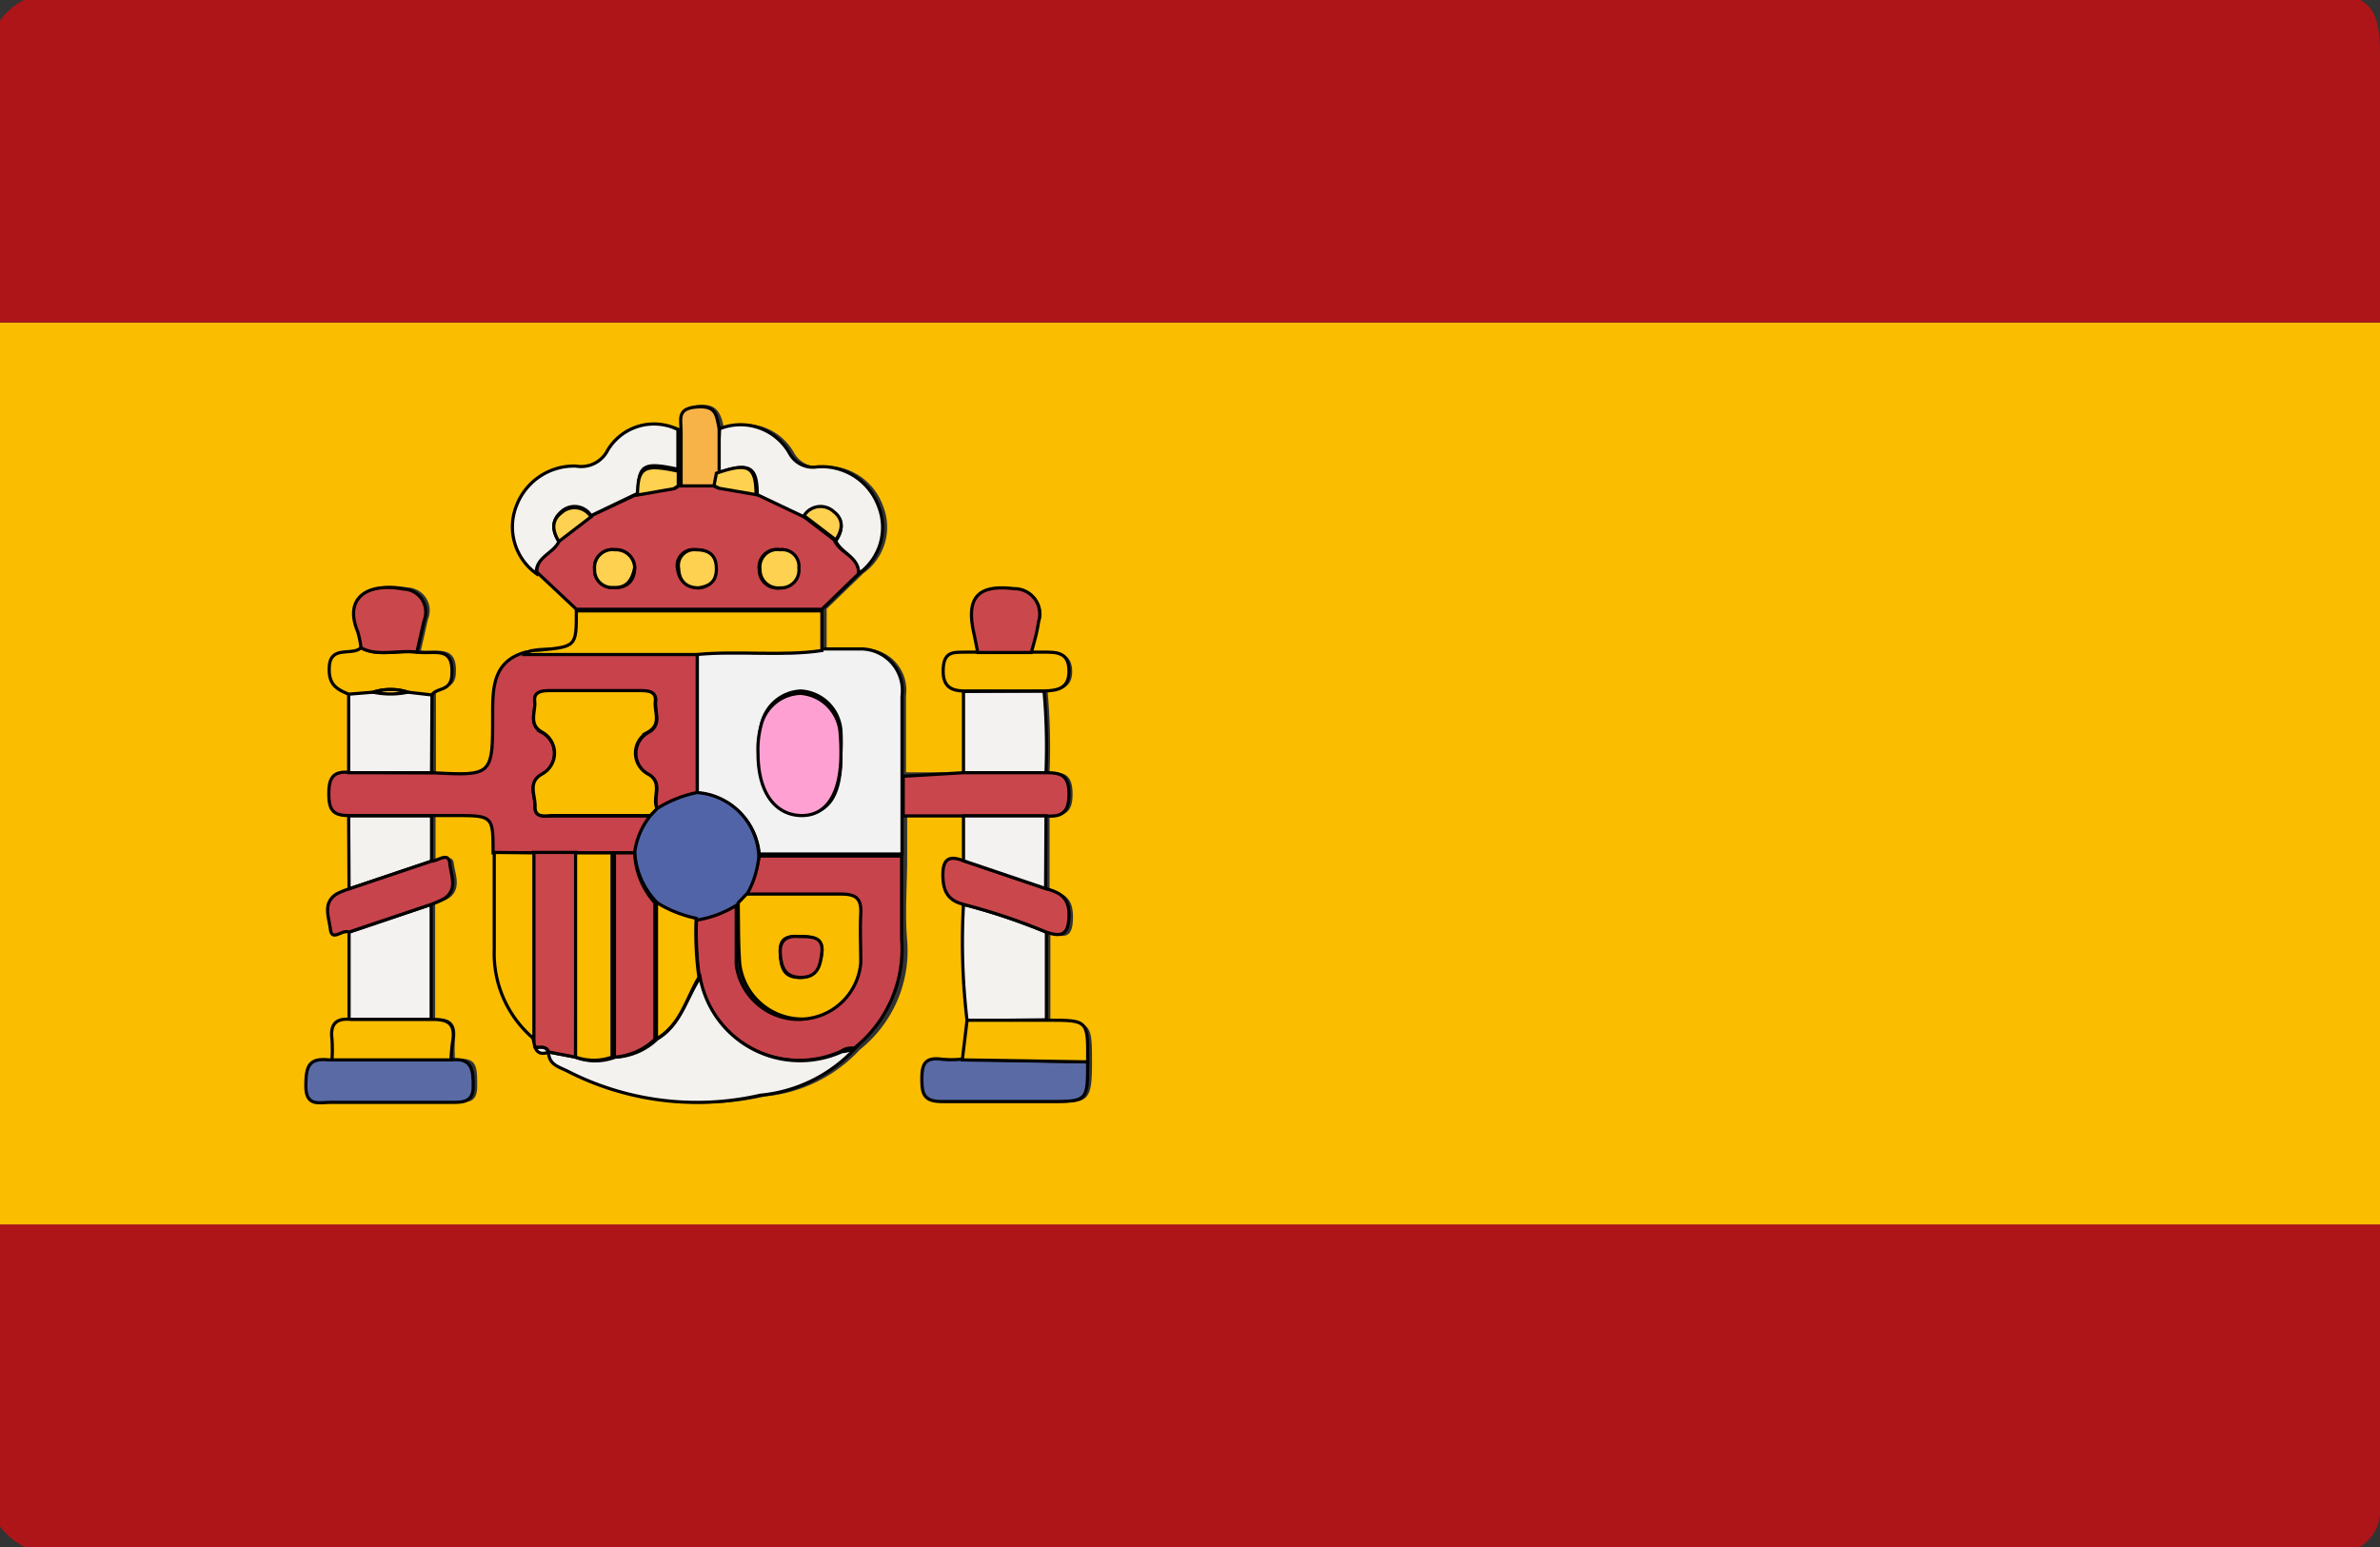 <svg id="Capa_1" data-name="Capa 1" xmlns="http://www.w3.org/2000/svg" viewBox="0 0 60 39"><rect x="0" y="0" width="60" height="39" fill="#333333" stroke="none"/><defs><style>.cls-1,.cls-8{fill:#fabd00;}.cls-2{fill:#ad1519;}.cls-3{fill:#c8424b;}.cls-10,.cls-11,.cls-12,.cls-13,.cls-14,.cls-15,.cls-3,.cls-4,.cls-5,.cls-6,.cls-7,.cls-8,.cls-9{stroke:#000;stroke-miterlimit:10;stroke-width:0.08px;}.cls-4{fill:#f3f2f2;}.cls-5{fill:#c9464c;}.cls-6{fill:#c8444c;}.cls-7{fill:#f4f2ee;}.cls-9{fill:#f4f2f0;}.cls-10{fill:#ca484b;}.cls-11{fill:#596aa4;}.cls-12{fill:#f8b348;}.cls-13{fill:#5264a8;}.cls-14{fill:#fea1d2;}.cls-15{fill:#fed150;}</style></defs><title>Mesa de trabajo 1 copia</title><path class="cls-1" d="M60,8.13c0,1.2,0,2.41,0,3.62V30.17c0,.24,0,.47,0,.71H0V8.13H60ZM26,16.45c.08-.26.16-.52.22-.78a.64.64,0,0,0-.62-.84c-.95-.11-1.25.23-1,1.16l.09.45h-.28c-.28,0-.57-.08-.59.39s.15.59.54.59l0,2.05-1.52,0c0-.65,0-1.29,0-1.93a1.05,1.05,0,0,0-1.07-1.19c-.3,0-.62,0-.93,0l0-1,.93-.9a1.43,1.43,0,0,0,.49-1.7,1.52,1.52,0,0,0-1.55-1,.67.67,0,0,1-.7-.35,1.42,1.42,0,0,0-1.76-.61c-.07-.35-.16-.63-.65-.58s-.33.37-.39.62a1.36,1.36,0,0,0-1.77.52.75.75,0,0,1-.8.4,1.55,1.55,0,0,0-1.5,1,1.45,1.45,0,0,0,.5,1.71l1,.94c0,.9,0,.9-.91.93-.13,0-.27,0-.37.11-.85.23-.83.91-.83,1.59,0,1.53,0,1.53-1.54,1.45v-2c.13-.19.46-.08.5-.47.06-.79-.48-.56-.88-.61l.18-.79a.58.58,0,0,0-.52-.8c-.91-.17-1.51.22-1.15,1.08a2.36,2.36,0,0,1,.08.4c-.23.22-.78-.09-.8.53,0,.41.2.52.49.64v2c-.4,0-.51.15-.5.54s.09.58.5.55v1.84a1.79,1.79,0,0,0-.32.13c-.35.23-.19.6-.15.89s.3,0,.46.07c0,.73,0,1.47,0,2.2-.38,0-.53.12-.48.5a4.51,4.51,0,0,1,0,.52c-.5,0-.6.2-.59.66s.34.41.63.41c1,0,2,0,3,0,.27,0,.59.11.59-.39s0-.74-.56-.68a4.51,4.51,0,0,1,0-.52c.05-.4-.14-.53-.5-.5V22.8a3.09,3.09,0,0,0,.32-.14c.36-.23.19-.6.15-.89s-.3,0-.46-.06V20.57l.58,0c.95,0,.95,0,1,.94s0,1.64,0,2.45a2.81,2.81,0,0,0,1,2.25l.05.22c.07.17.2.16.34.12h0c0,.33.28.38.49.49a7.15,7.15,0,0,0,4.85.6,3.73,3.73,0,0,0,2.39-1.18,3.19,3.19,0,0,0,1.19-2.75c-.06-.69,0-1.4,0-2.09,0-.35,0-.7,0-1.05l1.52,0V21.7c-.34-.13-.51-.1-.52.35s.13.65.52.75a16.86,16.86,0,0,0,.09,2.93l-.12,1a2.37,2.37,0,0,1-.53,0c-.41,0-.49.14-.48.5s0,.58.5.57c.89,0,1.79,0,2.68,0s1,0,1-1,0-1.05-1-1.06h-.05l0-2.21c.38.13.57.1.57-.41s-.24-.59-.59-.69V20.57c.39,0,.58-.08.58-.55s-.19-.57-.58-.54a15.79,15.79,0,0,0-.05-2.06c.34,0,.63-.09.62-.51s-.31-.49-.65-.46C26.19,16.46,26.09,16.45,26,16.45Z"/><path class="cls-2" d="M60,8.13H0V.52A1.68,1.68,0,0,1,1.56-.17H58.44c1.25,0,1.56.3,1.56,1.55C60,3.64,60,5.88,60,8.13Z"/><path class="cls-2" d="M0,30.87H60c0,2.38,0,4.76,0,7.14a1.06,1.06,0,0,1-1.08,1.14c-.15,0-.31,0-.47,0H1.56A1.68,1.68,0,0,1,0,38.48Z"/><path class="cls-3" d="M10.88,19.48c1.54.08,1.54.08,1.54-1.45,0-.68,0-1.36.83-1.59l4.33,0V20a3.05,3.05,0,0,0-1,.4c-.15-.27.17-.66-.24-.88a.6.6,0,0,1,0-1.05c.36-.2.16-.52.19-.78s-.21-.27-.41-.27H13.89c-.2,0-.44,0-.41.27s-.17.58.19.78a.6.6,0,0,1,0,1.05c-.38.21-.17.55-.18.83s.28.22.45.22H16.4a1.85,1.85,0,0,0-.37.93h-3.6c0-.94,0-.94-1-.94l-.58,0H8.79c-.41,0-.5-.16-.5-.55s.1-.57.5-.54Z"/><path class="cls-4" d="M17.58,20V16.46c1.05-.06,2.11.05,3.16-.1.31,0,.63,0,.93,0a1.05,1.05,0,0,1,1.07,1.19c0,.64,0,1.28,0,1.93v1l0,1.05H19.14A1.68,1.68,0,0,0,17.58,20Zm3.62-1a5.61,5.61,0,0,0,0-.58,1.08,1.08,0,0,0-1-1,1.06,1.06,0,0,0-1,.83,2.32,2.32,0,0,0-.07.69c0,1,.36,1.57,1.08,1.58S21.21,20,21.2,19Z"/><path class="cls-5" d="M21.65,14.46l-.93.9-6.19,0-1-.94c0-.42.44-.51.57-.81L14.9,13l1.18-.55.92-.16.11-.07H18l.12.06.93.16,1.18.56.8.61C21.21,14,21.67,14,21.65,14.46Zm-2,.36a.45.45,0,0,0,.47-.5.42.42,0,0,0-.47-.46.44.44,0,0,0-.51.49A.46.46,0,0,0,19.67,14.82ZM16,14.31a.47.47,0,0,0-.5-.45.45.45,0,0,0-.51.49.44.44,0,0,0,.48.46C15.84,14.83,16,14.61,16,14.31Zm1.58.51c.26,0,.45-.16.45-.48s-.18-.49-.51-.48a.4.4,0,0,0-.44.48C17.12,14.64,17.3,14.79,17.61,14.82Z"/><path class="cls-6" d="M19.14,21.58h3.59c0,.69,0,1.4,0,2.09a3.19,3.19,0,0,1-1.19,2.75c-.11,0-.22,0-.33.08a2.56,2.56,0,0,1-3.58-1.87,8.31,8.31,0,0,1-.07-1.49,2.69,2.69,0,0,0,1-.39c0,.52,0,1,0,1.57a1.59,1.59,0,0,0,1.61,1.38,1.55,1.55,0,0,0,1.44-1.42c0-.41,0-.82,0-1.23s-.11-.51-.49-.5c-.8,0-1.6,0-2.39,0A2.32,2.32,0,0,0,19.14,21.58Z"/><path class="cls-7" d="M17.65,24.64a2.56,2.56,0,0,0,3.58,1.87c.11,0,.22-.05.33-.08a3.73,3.73,0,0,1-2.39,1.18,7.15,7.15,0,0,1-4.85-.6c-.21-.11-.49-.16-.49-.49l.68.13a1.38,1.38,0,0,0,1,0,1.63,1.63,0,0,0,1.06-.46C17.16,25.84,17.3,25.17,17.65,24.64Z"/><path class="cls-8" d="M14.53,15.4l6.19,0c0,.34,0,.67,0,1-1,.15-2.11,0-3.16.1l-4.33,0c.1-.12.24-.1.37-.11C14.53,16.3,14.53,16.3,14.53,15.4Z"/><path class="cls-7" d="M14.09,13.65c-.13.3-.59.39-.57.81a1.45,1.45,0,0,1-.5-1.71,1.55,1.55,0,0,1,1.5-1,.75.75,0,0,0,.8-.4,1.36,1.36,0,0,1,1.77-.52c0,.35,0,.69,0,1-.87-.19-1-.11-1,.6L14.9,13a.49.49,0,0,0-.75-.1C13.89,13.13,13.93,13.39,14.09,13.65Z"/><path class="cls-7" d="M21.65,14.46c0-.42-.44-.51-.58-.82.17-.25.21-.51-.05-.71a.49.49,0,0,0-.75.1l-1.18-.56c0-.72-.2-.82-1-.54l.05-1.12a1.42,1.42,0,0,1,1.76.61.67.67,0,0,0,.7.35,1.52,1.52,0,0,1,1.55,1A1.43,1.43,0,0,1,21.65,14.46Z"/><path class="cls-7" d="M24.38,25.73a16.86,16.86,0,0,1-.09-2.93,15.54,15.54,0,0,1,2.09.7l0,2.21Z"/><path class="cls-9" d="M10.87,22.8v2.9H8.8c0-.73,0-1.47,0-2.2Z"/><path class="cls-10" d="M14.51,26.65l-.68-.13h0c-.06-.17-.22-.09-.34-.12a2.25,2.25,0,0,1-.05-.22c0-1.56,0-3.13,0-4.69h1.08Z"/><path class="cls-9" d="M26.32,17.42a15.79,15.79,0,0,1,.05,2.06H24.29l0-2.05Z"/><path class="cls-5" d="M24.29,19.48h2.08c.39,0,.58.07.58.54s-.19.58-.58.55H24.29l-1.52,0v-1Z"/><path class="cls-11" d="M11.37,26.72c.54-.06.56.26.56.68s-.32.39-.59.39c-1,0-2,0-3,0-.29,0-.63.12-.63-.41s.09-.71.59-.66Z"/><path class="cls-11" d="M27.42,26.77c0,1,0,1-1,1s-1.79,0-2.68,0c-.46,0-.5-.21-.5-.57s.07-.55.48-.5a2.37,2.37,0,0,0,.53,0Z"/><path class="cls-8" d="M13.46,21.5c0,1.56,0,3.13,0,4.69a2.81,2.81,0,0,1-1-2.25c0-.81,0-1.63,0-2.45Z"/><path class="cls-9" d="M10.88,19.48H8.79v-2l.62-.05a2.12,2.12,0,0,0,.87,0l.61.07Z"/><path class="cls-10" d="M26.38,23.5a15.54,15.54,0,0,0-2.09-.7c-.39-.1-.52-.33-.52-.75s.18-.48.52-.35l2.07.7c.35.1.6.21.59.69S26.76,23.63,26.38,23.5Z"/><path class="cls-8" d="M27.42,26.77l-3.16-.05.12-1,2,0h.05C27.43,25.72,27.43,25.72,27.42,26.77Z"/><path class="cls-7" d="M8.79,20.57h2.09v1.14l-2.08.7Z"/><path class="cls-8" d="M11.37,26.72h-3a4.51,4.51,0,0,0,0-.52c-.05-.38.1-.54.48-.5h2.07c.36,0,.55.1.5.5A4.51,4.51,0,0,0,11.37,26.72Z"/><path class="cls-9" d="M26.36,22.4l-2.07-.7V20.57h2.08C26.37,21.18,26.36,21.79,26.36,22.4Z"/><path class="cls-6" d="M8.8,22.41l2.08-.7c.16,0,.43-.25.46.06s.21.66-.15.89a3.09,3.09,0,0,1-.32.14l-2.08.7c-.16-.08-.42.25-.46-.07s-.2-.66.15-.89A1.79,1.79,0,0,1,8.8,22.41Z"/><path class="cls-8" d="M10.89,17.52l-.61-.07a1.44,1.44,0,0,0-.87,0l-.62.05c-.29-.12-.5-.23-.49-.64,0-.62.57-.31.8-.53.45.23.94.05,1.41.11s.94-.18.88.61C11.35,17.44,11,17.33,10.89,17.52Z"/><path class="cls-8" d="M26.32,17.42h-2c-.39,0-.57-.15-.54-.59s.31-.38.59-.39H26c.1,0,.2,0,.3,0,.34,0,.64,0,.65.46S26.66,17.41,26.32,17.42Z"/><path class="cls-10" d="M10.51,16.44c-.47-.06-1,.12-1.41-.11a2.36,2.36,0,0,0-.08-.4c-.36-.86.24-1.25,1.15-1.08a.58.58,0,0,1,.52.8Z"/><path class="cls-10" d="M26,16.45H24.65L24.56,16c-.22-.93.08-1.27,1-1.16a.64.64,0,0,1,.62.84C26.15,15.93,26.07,16.19,26,16.45Z"/><path class="cls-12" d="M18.13,10.81c0,.37,0,.75,0,1.12l-.06.32h-.9l0-.37c0-.34,0-.68,0-1s-.11-.58.39-.62S18.06,10.46,18.13,10.81Z"/><path class="cls-7" d="M13.49,26.41c.12,0,.28-.05.34.12C13.69,26.57,13.56,26.58,13.49,26.41Z"/><path class="cls-8" d="M16.4,20.56H13.94c-.17,0-.46.08-.45-.22s-.2-.62.18-.83a.6.6,0,0,0,0-1.05c-.36-.2-.16-.52-.19-.78s.21-.27.41-.27h2.22c.2,0,.44,0,.41.27s.17.58-.19.78a.6.6,0,0,0,0,1.05c.41.22.09.61.24.88Z"/><path class="cls-13" d="M16.4,20.56l.17-.18a3.05,3.05,0,0,1,1-.4,1.68,1.68,0,0,1,1.56,1.6,2.32,2.32,0,0,1-.32,1l-.21.22a2.69,2.69,0,0,1-1,.39,3.08,3.08,0,0,1-1-.4A2,2,0,0,1,16,21.49,1.85,1.85,0,0,1,16.4,20.56Z"/><path class="cls-8" d="M14.51,26.65l0-5.15h.92l0,5.15A1.38,1.38,0,0,1,14.51,26.65Z"/><path class="cls-10" d="M15.49,26.65l0-5.15H16a2,2,0,0,0,.51,1.26c0,1.15,0,2.29,0,3.44A1.63,1.63,0,0,1,15.49,26.65Z"/><path class="cls-14" d="M21.2,19c0,1-.36,1.57-1,1.56S19.11,20,19.11,19a2.32,2.32,0,0,1,.07-.69,1.06,1.06,0,0,1,1-.83,1.08,1.08,0,0,1,1,1A5.61,5.61,0,0,1,21.2,19Z"/><path class="cls-15" d="M19.67,14.82a.46.46,0,0,1-.51-.47.44.44,0,0,1,.51-.49.42.42,0,0,1,.47.46A.45.45,0,0,1,19.67,14.82Z"/><path class="cls-15" d="M16,14.31c-.06.3-.19.52-.53.5a.44.44,0,0,1-.48-.46.45.45,0,0,1,.51-.49A.47.47,0,0,1,16,14.31Z"/><path class="cls-15" d="M17.61,14.82c-.31,0-.49-.18-.5-.48a.4.4,0,0,1,.44-.48c.33,0,.51.14.51.48S17.87,14.78,17.61,14.82Z"/><path class="cls-15" d="M17.1,11.88l0,.37h0l-.11.07-.92.16C16.08,11.77,16.23,11.69,17.1,11.88Z"/><path class="cls-15" d="M18,12.25l.06-.32c.8-.28,1-.18,1,.54l-.93-.16L18,12.25Z"/><path class="cls-15" d="M14.09,13.65c-.16-.26-.2-.52.06-.72a.49.49,0,0,1,.75.1Z"/><path class="cls-15" d="M20.27,13a.49.49,0,0,1,.75-.1c.26.2.22.46.05.71Z"/><path class="cls-12" d="M18,12.25l.12.06Z"/><path class="cls-12" d="M17,12.32l.11-.07Z"/><path class="cls-8" d="M18.61,22.76l.21-.22c.79,0,1.59,0,2.39,0,.38,0,.51.12.49.5s0,.82,0,1.23a1.55,1.55,0,0,1-1.44,1.42,1.59,1.59,0,0,1-1.61-1.38C18.61,23.81,18.62,23.28,18.61,22.76Zm1.54.85c-.28,0-.5,0-.48.42s.12.62.52.61.49-.32.53-.64S20.46,23.61,20.15,23.61Z"/><path class="cls-8" d="M16.55,26.19c0-1.15,0-2.29,0-3.44a3.08,3.08,0,0,0,1,.4,8.31,8.31,0,0,0,.07,1.49C17.3,25.17,17.16,25.84,16.55,26.19Z"/><path class="cls-15" d="M9.41,17.45a1.44,1.44,0,0,1,.87,0A2.12,2.12,0,0,1,9.41,17.45Z"/><path class="cls-10" d="M20.15,23.61c.31,0,.61,0,.57.39s-.13.64-.53.64-.5-.26-.52-.61S19.87,23.58,20.15,23.61Z"/></svg>